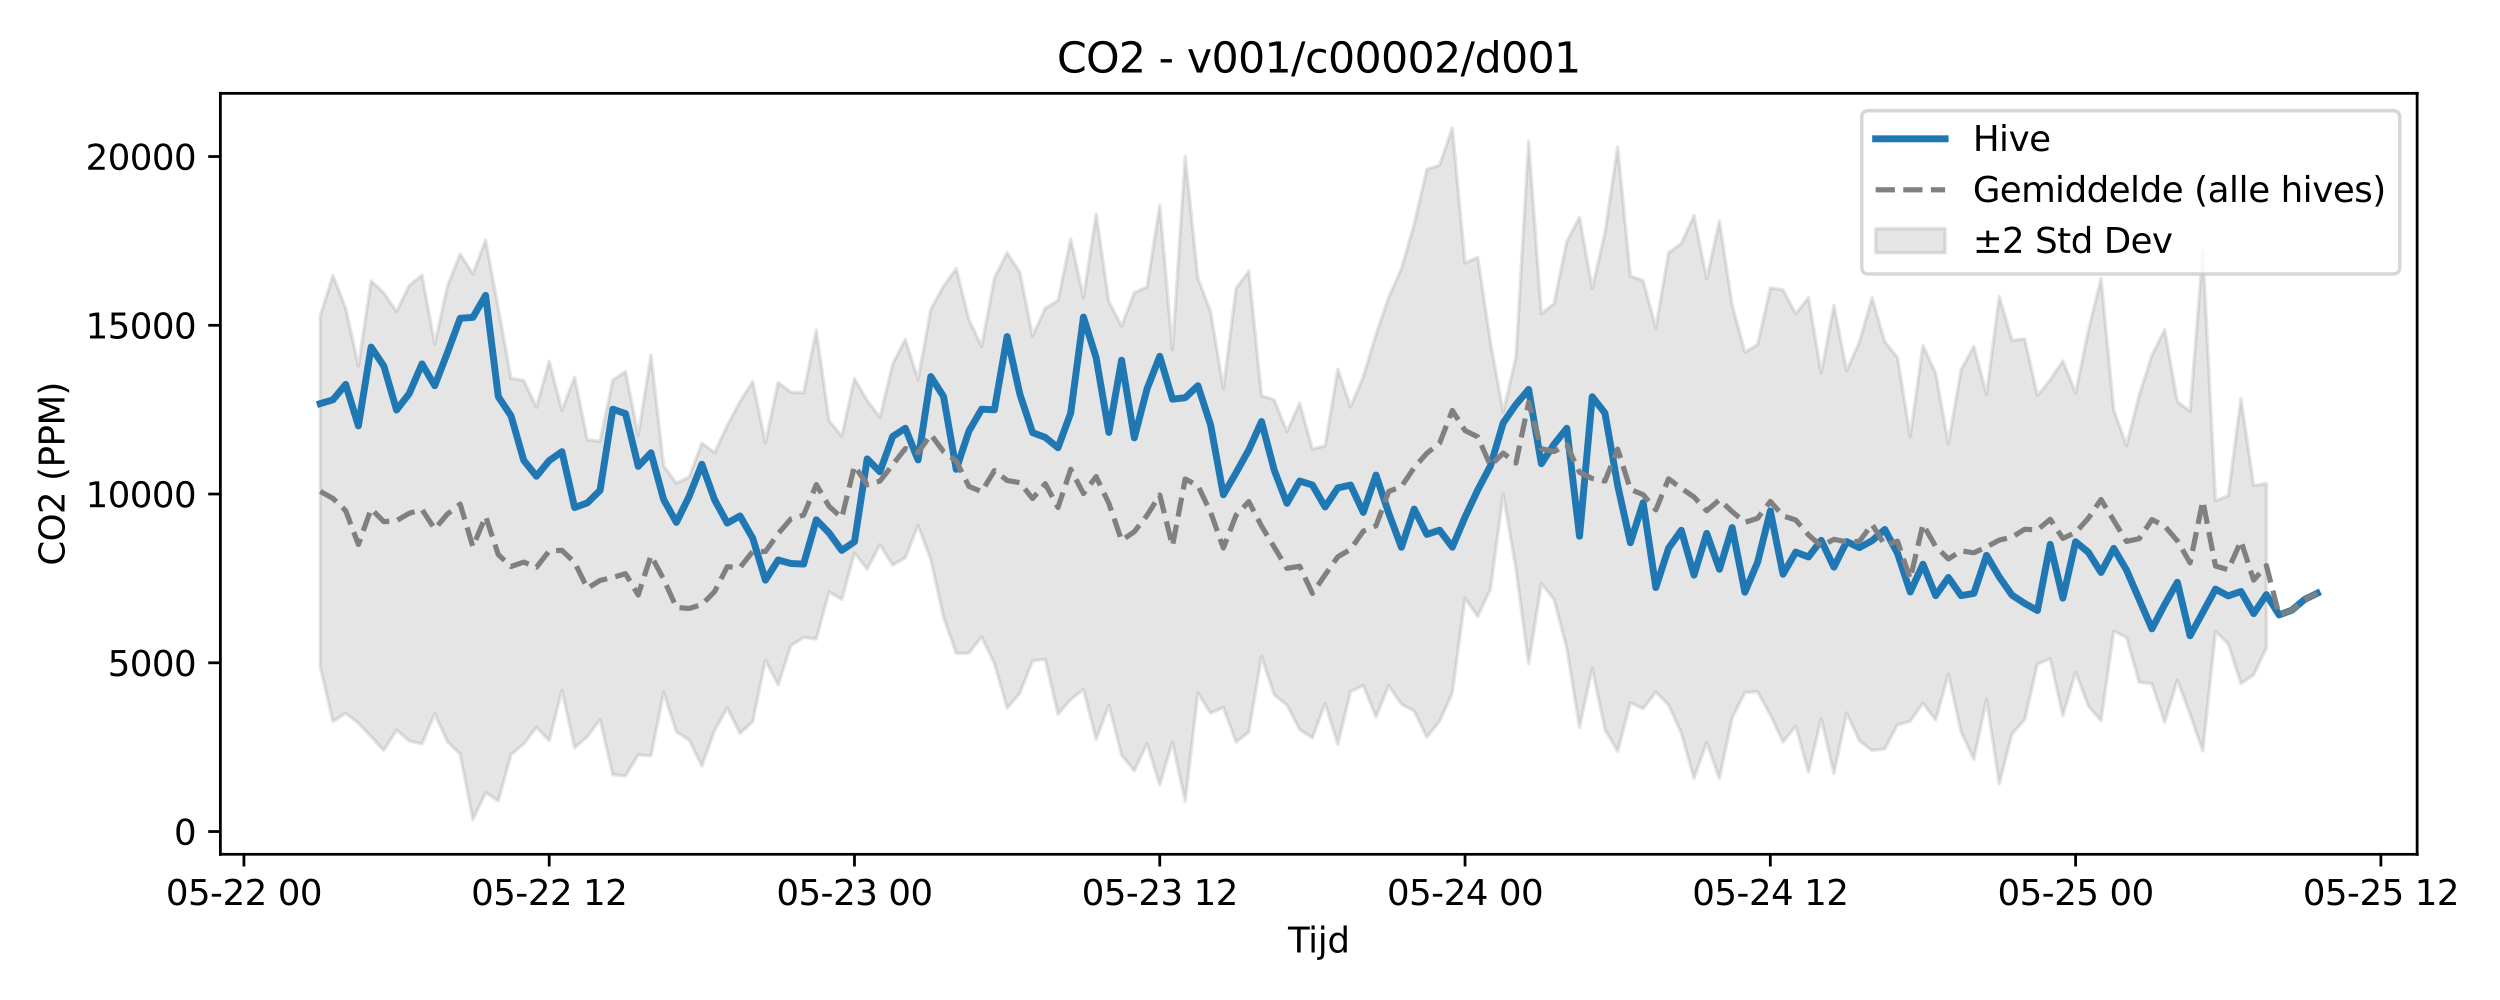 <?xml version="1.0" encoding="utf-8" standalone="no"?>
<!DOCTYPE svg PUBLIC "-//W3C//DTD SVG 1.1//EN"
  "http://www.w3.org/Graphics/SVG/1.1/DTD/svg11.dtd">
<svg xmlns:xlink="http://www.w3.org/1999/xlink" width="720pt" height="288pt" viewBox="0 0 720 288" xmlns="http://www.w3.org/2000/svg" version="1.1">
 <defs>
  <style type="text/css">*{stroke-linejoin: round; stroke-linecap: butt}</style>
 </defs>
 <g id="figure_1">
  <g id="patch_1">
   <path d="M 0 288 
L 720 288 
L 720 0 
L 0 0 
z
" style="fill: #ffffff"/>
  </g>
  <g id="axes_1">
   <g id="patch_2">
    <path d="M 63.47 246.04 
L 696.133 246.04 
L 696.133 26.88 
L 63.47 26.88 
z
" style="fill: #ffffff"/>
   </g>
   <g id="FillBetweenPolyCollection_1">
    <defs>
     <path id="m3296a63ef4" d="M 92.227 -197.021 
L 92.227 -95.971 
L 95.891 -80.215 
L 99.554 -82.6 
L 103.218 -79.746 
L 106.881 -75.806 
L 110.544 -71.879 
L 114.208 -77.77 
L 117.871 -74.588 
L 121.534 -73.757 
L 125.198 -82.393 
L 128.861 -74.367 
L 132.524 -70.794 
L 136.188 -51.922 
L 139.851 -59.736 
L 143.515 -57.352 
L 147.178 -70.682 
L 150.841 -73.752 
L 154.505 -78.546 
L 158.168 -74.696 
L 161.831 -89.16 
L 165.495 -72.623 
L 169.158 -75.848 
L 172.821 -80.729 
L 176.485 -64.885 
L 180.148 -64.534 
L 183.812 -70.606 
L 187.475 -70.311 
L 191.138 -88.585 
L 194.802 -77.234 
L 198.465 -74.918 
L 202.128 -67.379 
L 205.792 -77.561 
L 209.455 -84.107 
L 213.119 -76.758 
L 216.782 -80.193 
L 220.445 -97.823 
L 224.109 -90.753 
L 227.772 -102.062 
L 231.435 -104.413 
L 235.099 -103.967 
L 238.762 -117.516 
L 242.425 -115.334 
L 246.089 -128.72 
L 249.752 -124.115 
L 253.416 -131.13 
L 257.079 -125.253 
L 260.742 -127.374 
L 264.406 -136.649 
L 268.069 -126.833 
L 271.732 -110.297 
L 275.396 -99.789 
L 279.059 -99.887 
L 282.723 -104.56 
L 286.386 -96.937 
L 290.049 -84.067 
L 293.713 -88.368 
L 297.376 -97.671 
L 301.039 -98.095 
L 304.703 -82.301 
L 308.366 -86.532 
L 312.029 -89.443 
L 315.693 -75.077 
L 319.356 -84.943 
L 323.02 -70.569 
L 326.683 -66.021 
L 330.346 -73.811 
L 334.01 -61.994 
L 337.673 -74.276 
L 341.336 -57.217 
L 345 -88.426 
L 348.663 -82.622 
L 352.326 -84.246 
L 355.99 -74.307 
L 359.653 -77.131 
L 363.317 -98.934 
L 366.98 -87.881 
L 370.643 -84.935 
L 374.307 -77.892 
L 377.97 -75.486 
L 381.633 -85.343 
L 385.297 -73.614 
L 388.96 -88.835 
L 392.624 -90.568 
L 396.287 -81.504 
L 399.95 -90.526 
L 403.614 -85.151 
L 407.277 -83.223 
L 410.94 -75.711 
L 414.604 -80.262 
L 418.267 -88.435 
L 421.93 -115.727 
L 425.594 -110.481 
L 429.257 -118.349 
L 432.921 -145.697 
L 436.584 -124.224 
L 440.247 -96.854 
L 443.911 -119.948 
L 447.574 -115.328 
L 451.237 -101.324 
L 454.901 -78.5 
L 458.564 -95.487 
L 462.227 -77.907 
L 465.891 -71.615 
L 469.554 -85.613 
L 473.218 -83.876 
L 476.881 -88.714 
L 480.544 -84.982 
L 484.208 -76.927 
L 487.871 -63.832 
L 491.534 -74.112 
L 495.198 -63.802 
L 498.861 -81.213 
L 502.525 -88.549 
L 506.188 -88.763 
L 509.851 -82.133 
L 513.515 -74.3 
L 517.178 -78.859 
L 520.841 -65.63 
L 524.505 -80.968 
L 528.168 -65.281 
L 531.831 -82.646 
L 535.495 -74.686 
L 539.158 -71.826 
L 542.822 -72.318 
L 546.485 -79.274 
L 550.148 -80.289 
L 553.812 -85.506 
L 557.475 -80.696 
L 561.138 -93.842 
L 564.802 -77.184 
L 568.465 -69.344 
L 572.128 -86.523 
L 575.792 -62.238 
L 579.455 -76.631 
L 583.119 -80.758 
L 586.782 -96.718 
L 590.445 -98.295 
L 594.109 -81.856 
L 597.772 -94.463 
L 601.435 -84.688 
L 605.099 -80.463 
L 608.762 -106.233 
L 612.426 -104.444 
L 616.089 -91.526 
L 619.752 -91.063 
L 623.416 -79.964 
L 627.079 -92.152 
L 630.742 -82.269 
L 634.406 -71.697 
L 638.069 -106.169 
L 641.732 -102.613 
L 645.396 -91.116 
L 649.059 -93.669 
L 652.723 -101.423 
L 652.723 -148.791 
L 652.723 -148.791 
L 649.059 -148.157 
L 645.396 -173.26 
L 641.732 -145.216 
L 638.069 -143.795 
L 634.406 -215.778 
L 630.742 -169.548 
L 627.079 -172.335 
L 623.416 -193.047 
L 619.752 -185.638 
L 616.089 -174.182 
L 612.426 -159.703 
L 608.762 -169.93 
L 605.099 -207.806 
L 601.435 -192.792 
L 597.772 -174.843 
L 594.109 -184.039 
L 590.445 -178.598 
L 586.782 -174.036 
L 583.119 -190.384 
L 579.455 -189.992 
L 575.792 -202.673 
L 572.128 -174.482 
L 568.465 -188.258 
L 564.802 -181.538 
L 561.138 -160.222 
L 557.475 -180.516 
L 553.812 -188.491 
L 550.148 -162.278 
L 546.485 -185.016 
L 542.822 -189.607 
L 539.158 -202.223 
L 535.495 -189.466 
L 531.831 -181.244 
L 528.168 -200.057 
L 524.505 -180.513 
L 520.841 -202.275 
L 517.178 -197.65 
L 513.515 -204.522 
L 509.851 -205.061 
L 506.188 -188.7 
L 502.525 -186.578 
L 498.861 -200.111 
L 495.198 -224.345 
L 491.534 -207.702 
L 487.871 -225.922 
L 484.208 -217.811 
L 480.544 -215.208 
L 476.881 -193.611 
L 473.218 -207.219 
L 469.554 -208.5 
L 465.891 -245.71 
L 462.227 -220.992 
L 458.564 -204.922 
L 454.901 -225.43 
L 451.237 -218.44 
L 447.574 -200.582 
L 443.911 -197.637 
L 440.247 -247.381 
L 436.584 -185.048 
L 432.921 -169.343 
L 429.257 -189.403 
L 425.594 -213.897 
L 421.93 -212.252 
L 418.267 -251.158 
L 414.604 -240.471 
L 410.94 -239.238 
L 407.277 -223.418 
L 403.614 -210.61 
L 399.95 -202.378 
L 396.287 -191.649 
L 392.624 -179.508 
L 388.96 -170.775 
L 385.297 -181.683 
L 381.633 -159.59 
L 377.97 -158.675 
L 374.307 -171.934 
L 370.643 -163.715 
L 366.98 -172.85 
L 363.317 -174.068 
L 359.653 -209.95 
L 355.99 -204.952 
L 352.326 -176.105 
L 348.663 -198.254 
L 345 -207.861 
L 341.336 -242.881 
L 337.673 -187.279 
L 334.01 -228.859 
L 330.346 -205.356 
L 326.683 -203.739 
L 323.02 -194.116 
L 319.356 -201.096 
L 315.693 -226.389 
L 312.029 -202.268 
L 308.366 -219.178 
L 304.703 -201.416 
L 301.039 -199.268 
L 297.376 -191.182 
L 293.713 -209.63 
L 290.049 -215.194 
L 286.386 -207.966 
L 282.723 -188.249 
L 279.059 -195.934 
L 275.396 -210.632 
L 271.732 -205.586 
L 268.069 -198.877 
L 264.406 -178.644 
L 260.742 -190.266 
L 257.079 -183.154 
L 253.416 -167.751 
L 249.752 -172.658 
L 246.089 -178.978 
L 242.425 -162.413 
L 238.762 -166.862 
L 235.099 -192.885 
L 231.435 -174.883 
L 227.772 -175.073 
L 224.109 -177.836 
L 220.445 -160.501 
L 216.782 -178.107 
L 213.119 -172.365 
L 209.455 -165.47 
L 205.792 -157.635 
L 202.128 -160.382 
L 198.465 -150.612 
L 194.802 -148.842 
L 191.138 -153.807 
L 187.475 -185.73 
L 183.812 -162.692 
L 180.148 -181.012 
L 176.485 -178.515 
L 172.821 -160.952 
L 169.158 -161.293 
L 165.495 -179.355 
L 161.831 -169.874 
L 158.168 -183.955 
L 154.505 -170.736 
L 150.841 -178.473 
L 147.178 -179.017 
L 143.515 -199.168 
L 139.851 -218.86 
L 136.188 -209.129 
L 132.524 -214.854 
L 128.861 -205.565 
L 125.198 -188.914 
L 121.534 -208.742 
L 117.871 -205.779 
L 114.208 -198.317 
L 110.544 -203.648 
L 106.881 -207.104 
L 103.218 -182.628 
L 99.554 -199.283 
L 95.891 -208.687 
L 92.227 -197.021 
z
" style="stroke: #808080; stroke-opacity: 0.2"/>
    </defs>
    <g clip-path="url(#p0feddc255e)">
     <use xlink:href="#m3296a63ef4" x="0" y="288" style="fill: #808080; fill-opacity: 0.2; stroke: #808080; stroke-opacity: 0.2"/>
    </g>
   </g>
   <g id="matplotlib.axis_1">
    <g id="xtick_1">
     <g id="line2d_1">
      <defs>
       <path id="m975e9cbd57" d="M 0 0 
L 0 3.5 
" style="stroke: #000000; stroke-width: 0.8"/>
      </defs>
      <g>
       <use xlink:href="#m975e9cbd57" x="70.247" y="246.04" style="stroke: #000000; stroke-width: 0.8"/>
      </g>
     </g>
     <g id="text_1">
      <!-- 05-22 00 -->
      <g transform="translate(47.767 260.638) scale(0.1 -0.1)">
       <defs>
        <path id="DejaVuSans-30" d="M 2034 4250 
Q 1547 4250 1301 3770 
Q 1056 3291 1056 2328 
Q 1056 1369 1301 889 
Q 1547 409 2034 409 
Q 2525 409 2770 889 
Q 3016 1369 3016 2328 
Q 3016 3291 2770 3770 
Q 2525 4250 2034 4250 
z
M 2034 4750 
Q 2819 4750 3233 4129 
Q 3647 3509 3647 2328 
Q 3647 1150 3233 529 
Q 2819 -91 2034 -91 
Q 1250 -91 836 529 
Q 422 1150 422 2328 
Q 422 3509 836 4129 
Q 1250 4750 2034 4750 
z
" transform="scale(0.016)"/>
        <path id="DejaVuSans-35" d="M 691 4666 
L 3169 4666 
L 3169 4134 
L 1269 4134 
L 1269 2991 
Q 1406 3038 1543 3061 
Q 1681 3084 1819 3084 
Q 2600 3084 3056 2656 
Q 3513 2228 3513 1497 
Q 3513 744 3044 326 
Q 2575 -91 1722 -91 
Q 1428 -91 1123 -41 
Q 819 9 494 109 
L 494 744 
Q 775 591 1075 516 
Q 1375 441 1709 441 
Q 2250 441 2565 725 
Q 2881 1009 2881 1497 
Q 2881 1984 2565 2268 
Q 2250 2553 1709 2553 
Q 1456 2553 1204 2497 
Q 953 2441 691 2322 
L 691 4666 
z
" transform="scale(0.016)"/>
        <path id="DejaVuSans-2d" d="M 313 2009 
L 1997 2009 
L 1997 1497 
L 313 1497 
L 313 2009 
z
" transform="scale(0.016)"/>
        <path id="DejaVuSans-32" d="M 1228 531 
L 3431 531 
L 3431 0 
L 469 0 
L 469 531 
Q 828 903 1448 1529 
Q 2069 2156 2228 2338 
Q 2531 2678 2651 2914 
Q 2772 3150 2772 3378 
Q 2772 3750 2511 3984 
Q 2250 4219 1831 4219 
Q 1534 4219 1204 4116 
Q 875 4013 500 3803 
L 500 4441 
Q 881 4594 1212 4672 
Q 1544 4750 1819 4750 
Q 2544 4750 2975 4387 
Q 3406 4025 3406 3419 
Q 3406 3131 3298 2873 
Q 3191 2616 2906 2266 
Q 2828 2175 2409 1742 
Q 1991 1309 1228 531 
z
" transform="scale(0.016)"/>
        <path id="DejaVuSans-20" transform="scale(0.016)"/>
       </defs>
       <use xlink:href="#DejaVuSans-30"/>
       <use xlink:href="#DejaVuSans-35" transform="translate(63.623 0)"/>
       <use xlink:href="#DejaVuSans-2d" transform="translate(127.246 0)"/>
       <use xlink:href="#DejaVuSans-32" transform="translate(163.33 0)"/>
       <use xlink:href="#DejaVuSans-32" transform="translate(226.953 0)"/>
       <use xlink:href="#DejaVuSans-20" transform="translate(290.576 0)"/>
       <use xlink:href="#DejaVuSans-30" transform="translate(322.363 0)"/>
       <use xlink:href="#DejaVuSans-30" transform="translate(385.986 0)"/>
      </g>
     </g>
    </g>
    <g id="xtick_2">
     <g id="line2d_2">
      <g>
       <use xlink:href="#m975e9cbd57" x="158.168" y="246.04" style="stroke: #000000; stroke-width: 0.8"/>
      </g>
     </g>
     <g id="text_2">
      <!-- 05-22 12 -->
      <g transform="translate(135.688 260.638) scale(0.1 -0.1)">
       <defs>
        <path id="DejaVuSans-31" d="M 794 531 
L 1825 531 
L 1825 4091 
L 703 3866 
L 703 4441 
L 1819 4666 
L 2450 4666 
L 2450 531 
L 3481 531 
L 3481 0 
L 794 0 
L 794 531 
z
" transform="scale(0.016)"/>
       </defs>
       <use xlink:href="#DejaVuSans-30"/>
       <use xlink:href="#DejaVuSans-35" transform="translate(63.623 0)"/>
       <use xlink:href="#DejaVuSans-2d" transform="translate(127.246 0)"/>
       <use xlink:href="#DejaVuSans-32" transform="translate(163.33 0)"/>
       <use xlink:href="#DejaVuSans-32" transform="translate(226.953 0)"/>
       <use xlink:href="#DejaVuSans-20" transform="translate(290.576 0)"/>
       <use xlink:href="#DejaVuSans-31" transform="translate(322.363 0)"/>
       <use xlink:href="#DejaVuSans-32" transform="translate(385.986 0)"/>
      </g>
     </g>
    </g>
    <g id="xtick_3">
     <g id="line2d_3">
      <g>
       <use xlink:href="#m975e9cbd57" x="246.089" y="246.04" style="stroke: #000000; stroke-width: 0.8"/>
      </g>
     </g>
     <g id="text_3">
      <!-- 05-23 00 -->
      <g transform="translate(223.608 260.638) scale(0.1 -0.1)">
       <defs>
        <path id="DejaVuSans-33" d="M 2597 2516 
Q 3050 2419 3304 2112 
Q 3559 1806 3559 1356 
Q 3559 666 3084 287 
Q 2609 -91 1734 -91 
Q 1441 -91 1130 -33 
Q 819 25 488 141 
L 488 750 
Q 750 597 1062 519 
Q 1375 441 1716 441 
Q 2309 441 2620 675 
Q 2931 909 2931 1356 
Q 2931 1769 2642 2001 
Q 2353 2234 1838 2234 
L 1294 2234 
L 1294 2753 
L 1863 2753 
Q 2328 2753 2575 2939 
Q 2822 3125 2822 3475 
Q 2822 3834 2567 4026 
Q 2313 4219 1838 4219 
Q 1578 4219 1281 4162 
Q 984 4106 628 3988 
L 628 4550 
Q 988 4650 1302 4700 
Q 1616 4750 1894 4750 
Q 2613 4750 3031 4423 
Q 3450 4097 3450 3541 
Q 3450 3153 3228 2886 
Q 3006 2619 2597 2516 
z
" transform="scale(0.016)"/>
       </defs>
       <use xlink:href="#DejaVuSans-30"/>
       <use xlink:href="#DejaVuSans-35" transform="translate(63.623 0)"/>
       <use xlink:href="#DejaVuSans-2d" transform="translate(127.246 0)"/>
       <use xlink:href="#DejaVuSans-32" transform="translate(163.33 0)"/>
       <use xlink:href="#DejaVuSans-33" transform="translate(226.953 0)"/>
       <use xlink:href="#DejaVuSans-20" transform="translate(290.576 0)"/>
       <use xlink:href="#DejaVuSans-30" transform="translate(322.363 0)"/>
       <use xlink:href="#DejaVuSans-30" transform="translate(385.986 0)"/>
      </g>
     </g>
    </g>
    <g id="xtick_4">
     <g id="line2d_4">
      <g>
       <use xlink:href="#m975e9cbd57" x="334.01" y="246.04" style="stroke: #000000; stroke-width: 0.8"/>
      </g>
     </g>
     <g id="text_4">
      <!-- 05-23 12 -->
      <g transform="translate(311.529 260.638) scale(0.1 -0.1)">
       <use xlink:href="#DejaVuSans-30"/>
       <use xlink:href="#DejaVuSans-35" transform="translate(63.623 0)"/>
       <use xlink:href="#DejaVuSans-2d" transform="translate(127.246 0)"/>
       <use xlink:href="#DejaVuSans-32" transform="translate(163.33 0)"/>
       <use xlink:href="#DejaVuSans-33" transform="translate(226.953 0)"/>
       <use xlink:href="#DejaVuSans-20" transform="translate(290.576 0)"/>
       <use xlink:href="#DejaVuSans-31" transform="translate(322.363 0)"/>
       <use xlink:href="#DejaVuSans-32" transform="translate(385.986 0)"/>
      </g>
     </g>
    </g>
    <g id="xtick_5">
     <g id="line2d_5">
      <g>
       <use xlink:href="#m975e9cbd57" x="421.93" y="246.04" style="stroke: #000000; stroke-width: 0.8"/>
      </g>
     </g>
     <g id="text_5">
      <!-- 05-24 00 -->
      <g transform="translate(399.45 260.638) scale(0.1 -0.1)">
       <defs>
        <path id="DejaVuSans-34" d="M 2419 4116 
L 825 1625 
L 2419 1625 
L 2419 4116 
z
M 2253 4666 
L 3047 4666 
L 3047 1625 
L 3713 1625 
L 3713 1100 
L 3047 1100 
L 3047 0 
L 2419 0 
L 2419 1100 
L 313 1100 
L 313 1709 
L 2253 4666 
z
" transform="scale(0.016)"/>
       </defs>
       <use xlink:href="#DejaVuSans-30"/>
       <use xlink:href="#DejaVuSans-35" transform="translate(63.623 0)"/>
       <use xlink:href="#DejaVuSans-2d" transform="translate(127.246 0)"/>
       <use xlink:href="#DejaVuSans-32" transform="translate(163.33 0)"/>
       <use xlink:href="#DejaVuSans-34" transform="translate(226.953 0)"/>
       <use xlink:href="#DejaVuSans-20" transform="translate(290.576 0)"/>
       <use xlink:href="#DejaVuSans-30" transform="translate(322.363 0)"/>
       <use xlink:href="#DejaVuSans-30" transform="translate(385.986 0)"/>
      </g>
     </g>
    </g>
    <g id="xtick_6">
     <g id="line2d_6">
      <g>
       <use xlink:href="#m975e9cbd57" x="509.851" y="246.04" style="stroke: #000000; stroke-width: 0.8"/>
      </g>
     </g>
     <g id="text_6">
      <!-- 05-24 12 -->
      <g transform="translate(487.371 260.638) scale(0.1 -0.1)">
       <use xlink:href="#DejaVuSans-30"/>
       <use xlink:href="#DejaVuSans-35" transform="translate(63.623 0)"/>
       <use xlink:href="#DejaVuSans-2d" transform="translate(127.246 0)"/>
       <use xlink:href="#DejaVuSans-32" transform="translate(163.33 0)"/>
       <use xlink:href="#DejaVuSans-34" transform="translate(226.953 0)"/>
       <use xlink:href="#DejaVuSans-20" transform="translate(290.576 0)"/>
       <use xlink:href="#DejaVuSans-31" transform="translate(322.363 0)"/>
       <use xlink:href="#DejaVuSans-32" transform="translate(385.986 0)"/>
      </g>
     </g>
    </g>
    <g id="xtick_7">
     <g id="line2d_7">
      <g>
       <use xlink:href="#m975e9cbd57" x="597.772" y="246.04" style="stroke: #000000; stroke-width: 0.8"/>
      </g>
     </g>
     <g id="text_7">
      <!-- 05-25 00 -->
      <g transform="translate(575.292 260.638) scale(0.1 -0.1)">
       <use xlink:href="#DejaVuSans-30"/>
       <use xlink:href="#DejaVuSans-35" transform="translate(63.623 0)"/>
       <use xlink:href="#DejaVuSans-2d" transform="translate(127.246 0)"/>
       <use xlink:href="#DejaVuSans-32" transform="translate(163.33 0)"/>
       <use xlink:href="#DejaVuSans-35" transform="translate(226.953 0)"/>
       <use xlink:href="#DejaVuSans-20" transform="translate(290.576 0)"/>
       <use xlink:href="#DejaVuSans-30" transform="translate(322.363 0)"/>
       <use xlink:href="#DejaVuSans-30" transform="translate(385.986 0)"/>
      </g>
     </g>
    </g>
    <g id="xtick_8">
     <g id="line2d_8">
      <g>
       <use xlink:href="#m975e9cbd57" x="685.693" y="246.04" style="stroke: #000000; stroke-width: 0.8"/>
      </g>
     </g>
     <g id="text_8">
      <!-- 05-25 12 -->
      <g transform="translate(663.212 260.638) scale(0.1 -0.1)">
       <use xlink:href="#DejaVuSans-30"/>
       <use xlink:href="#DejaVuSans-35" transform="translate(63.623 0)"/>
       <use xlink:href="#DejaVuSans-2d" transform="translate(127.246 0)"/>
       <use xlink:href="#DejaVuSans-32" transform="translate(163.33 0)"/>
       <use xlink:href="#DejaVuSans-35" transform="translate(226.953 0)"/>
       <use xlink:href="#DejaVuSans-20" transform="translate(290.576 0)"/>
       <use xlink:href="#DejaVuSans-31" transform="translate(322.363 0)"/>
       <use xlink:href="#DejaVuSans-32" transform="translate(385.986 0)"/>
      </g>
     </g>
    </g>
    <g id="text_9">
     <!-- Tijd -->
     <g transform="translate(370.952 274.317) scale(0.1 -0.1)">
      <defs>
       <path id="DejaVuSans-54" d="M -19 4666 
L 3928 4666 
L 3928 4134 
L 2272 4134 
L 2272 0 
L 1638 0 
L 1638 4134 
L -19 4134 
L -19 4666 
z
" transform="scale(0.016)"/>
       <path id="DejaVuSans-69" d="M 603 3500 
L 1178 3500 
L 1178 0 
L 603 0 
L 603 3500 
z
M 603 4863 
L 1178 4863 
L 1178 4134 
L 603 4134 
L 603 4863 
z
" transform="scale(0.016)"/>
       <path id="DejaVuSans-6a" d="M 603 3500 
L 1178 3500 
L 1178 -63 
Q 1178 -731 923 -1031 
Q 669 -1331 103 -1331 
L -116 -1331 
L -116 -844 
L 38 -844 
Q 366 -844 484 -692 
Q 603 -541 603 -63 
L 603 3500 
z
M 603 4863 
L 1178 4863 
L 1178 4134 
L 603 4134 
L 603 4863 
z
" transform="scale(0.016)"/>
       <path id="DejaVuSans-64" d="M 2906 2969 
L 2906 4863 
L 3481 4863 
L 3481 0 
L 2906 0 
L 2906 525 
Q 2725 213 2448 61 
Q 2172 -91 1784 -91 
Q 1150 -91 751 415 
Q 353 922 353 1747 
Q 353 2572 751 3078 
Q 1150 3584 1784 3584 
Q 2172 3584 2448 3432 
Q 2725 3281 2906 2969 
z
M 947 1747 
Q 947 1113 1208 752 
Q 1469 391 1925 391 
Q 2381 391 2643 752 
Q 2906 1113 2906 1747 
Q 2906 2381 2643 2742 
Q 2381 3103 1925 3103 
Q 1469 3103 1208 2742 
Q 947 2381 947 1747 
z
" transform="scale(0.016)"/>
      </defs>
      <use xlink:href="#DejaVuSans-54"/>
      <use xlink:href="#DejaVuSans-69" transform="translate(57.959 0)"/>
      <use xlink:href="#DejaVuSans-6a" transform="translate(85.742 0)"/>
      <use xlink:href="#DejaVuSans-64" transform="translate(113.525 0)"/>
     </g>
    </g>
   </g>
   <g id="matplotlib.axis_2">
    <g id="ytick_1">
     <g id="line2d_9">
      <defs>
       <path id="m7af149c752" d="M 0 0 
L -3.5 0 
" style="stroke: #000000; stroke-width: 0.8"/>
      </defs>
      <g>
       <use xlink:href="#m7af149c752" x="63.47" y="239.479" style="stroke: #000000; stroke-width: 0.8"/>
      </g>
     </g>
     <g id="text_10">
      <!-- 0 -->
      <g transform="translate(50.108 243.278) scale(0.1 -0.1)">
       <use xlink:href="#DejaVuSans-30"/>
      </g>
     </g>
    </g>
    <g id="ytick_2">
     <g id="line2d_10">
      <g>
       <use xlink:href="#m7af149c752" x="63.47" y="190.881" style="stroke: #000000; stroke-width: 0.8"/>
      </g>
     </g>
     <g id="text_11">
      <!-- 5000 -->
      <g transform="translate(31.02 194.68) scale(0.1 -0.1)">
       <use xlink:href="#DejaVuSans-35"/>
       <use xlink:href="#DejaVuSans-30" transform="translate(63.623 0)"/>
       <use xlink:href="#DejaVuSans-30" transform="translate(127.246 0)"/>
       <use xlink:href="#DejaVuSans-30" transform="translate(190.869 0)"/>
      </g>
     </g>
    </g>
    <g id="ytick_3">
     <g id="line2d_11">
      <g>
       <use xlink:href="#m7af149c752" x="63.47" y="142.283" style="stroke: #000000; stroke-width: 0.8"/>
      </g>
     </g>
     <g id="text_12">
      <!-- 10000 -->
      <g transform="translate(24.657 146.082) scale(0.1 -0.1)">
       <use xlink:href="#DejaVuSans-31"/>
       <use xlink:href="#DejaVuSans-30" transform="translate(63.623 0)"/>
       <use xlink:href="#DejaVuSans-30" transform="translate(127.246 0)"/>
       <use xlink:href="#DejaVuSans-30" transform="translate(190.869 0)"/>
       <use xlink:href="#DejaVuSans-30" transform="translate(254.492 0)"/>
      </g>
     </g>
    </g>
    <g id="ytick_4">
     <g id="line2d_12">
      <g>
       <use xlink:href="#m7af149c752" x="63.47" y="93.684" style="stroke: #000000; stroke-width: 0.8"/>
      </g>
     </g>
     <g id="text_13">
      <!-- 15000 -->
      <g transform="translate(24.657 97.484) scale(0.1 -0.1)">
       <use xlink:href="#DejaVuSans-31"/>
       <use xlink:href="#DejaVuSans-35" transform="translate(63.623 0)"/>
       <use xlink:href="#DejaVuSans-30" transform="translate(127.246 0)"/>
       <use xlink:href="#DejaVuSans-30" transform="translate(190.869 0)"/>
       <use xlink:href="#DejaVuSans-30" transform="translate(254.492 0)"/>
      </g>
     </g>
    </g>
    <g id="ytick_5">
     <g id="line2d_13">
      <g>
       <use xlink:href="#m7af149c752" x="63.47" y="45.086" style="stroke: #000000; stroke-width: 0.8"/>
      </g>
     </g>
     <g id="text_14">
      <!-- 20000 -->
      <g transform="translate(24.657 48.885) scale(0.1 -0.1)">
       <use xlink:href="#DejaVuSans-32"/>
       <use xlink:href="#DejaVuSans-30" transform="translate(63.623 0)"/>
       <use xlink:href="#DejaVuSans-30" transform="translate(127.246 0)"/>
       <use xlink:href="#DejaVuSans-30" transform="translate(190.869 0)"/>
       <use xlink:href="#DejaVuSans-30" transform="translate(254.492 0)"/>
      </g>
     </g>
    </g>
    <g id="text_15">
     <!-- CO2 (PPM) -->
     <g transform="translate(18.578 162.903) rotate(-90) scale(0.1 -0.1)">
      <defs>
       <path id="DejaVuSans-43" d="M 4122 4306 
L 4122 3641 
Q 3803 3938 3442 4084 
Q 3081 4231 2675 4231 
Q 1875 4231 1450 3742 
Q 1025 3253 1025 2328 
Q 1025 1406 1450 917 
Q 1875 428 2675 428 
Q 3081 428 3442 575 
Q 3803 722 4122 1019 
L 4122 359 
Q 3791 134 3420 21 
Q 3050 -91 2638 -91 
Q 1578 -91 968 557 
Q 359 1206 359 2328 
Q 359 3453 968 4101 
Q 1578 4750 2638 4750 
Q 3056 4750 3426 4639 
Q 3797 4528 4122 4306 
z
" transform="scale(0.016)"/>
       <path id="DejaVuSans-4f" d="M 2522 4238 
Q 1834 4238 1429 3725 
Q 1025 3213 1025 2328 
Q 1025 1447 1429 934 
Q 1834 422 2522 422 
Q 3209 422 3611 934 
Q 4013 1447 4013 2328 
Q 4013 3213 3611 3725 
Q 3209 4238 2522 4238 
z
M 2522 4750 
Q 3503 4750 4090 4092 
Q 4678 3434 4678 2328 
Q 4678 1225 4090 567 
Q 3503 -91 2522 -91 
Q 1538 -91 948 565 
Q 359 1222 359 2328 
Q 359 3434 948 4092 
Q 1538 4750 2522 4750 
z
" transform="scale(0.016)"/>
       <path id="DejaVuSans-28" d="M 1984 4856 
Q 1566 4138 1362 3434 
Q 1159 2731 1159 2009 
Q 1159 1288 1364 580 
Q 1569 -128 1984 -844 
L 1484 -844 
Q 1016 -109 783 600 
Q 550 1309 550 2009 
Q 550 2706 781 3412 
Q 1013 4119 1484 4856 
L 1984 4856 
z
" transform="scale(0.016)"/>
       <path id="DejaVuSans-50" d="M 1259 4147 
L 1259 2394 
L 2053 2394 
Q 2494 2394 2734 2622 
Q 2975 2850 2975 3272 
Q 2975 3691 2734 3919 
Q 2494 4147 2053 4147 
L 1259 4147 
z
M 628 4666 
L 2053 4666 
Q 2838 4666 3239 4311 
Q 3641 3956 3641 3272 
Q 3641 2581 3239 2228 
Q 2838 1875 2053 1875 
L 1259 1875 
L 1259 0 
L 628 0 
L 628 4666 
z
" transform="scale(0.016)"/>
       <path id="DejaVuSans-4d" d="M 628 4666 
L 1569 4666 
L 2759 1491 
L 3956 4666 
L 4897 4666 
L 4897 0 
L 4281 0 
L 4281 4097 
L 3078 897 
L 2444 897 
L 1241 4097 
L 1241 0 
L 628 0 
L 628 4666 
z
" transform="scale(0.016)"/>
       <path id="DejaVuSans-29" d="M 513 4856 
L 1013 4856 
Q 1481 4119 1714 3412 
Q 1947 2706 1947 2009 
Q 1947 1309 1714 600 
Q 1481 -109 1013 -844 
L 513 -844 
Q 928 -128 1133 580 
Q 1338 1288 1338 2009 
Q 1338 2731 1133 3434 
Q 928 4138 513 4856 
z
" transform="scale(0.016)"/>
      </defs>
      <use xlink:href="#DejaVuSans-43"/>
      <use xlink:href="#DejaVuSans-4f" transform="translate(69.824 0)"/>
      <use xlink:href="#DejaVuSans-32" transform="translate(148.535 0)"/>
      <use xlink:href="#DejaVuSans-20" transform="translate(212.158 0)"/>
      <use xlink:href="#DejaVuSans-28" transform="translate(243.945 0)"/>
      <use xlink:href="#DejaVuSans-50" transform="translate(282.959 0)"/>
      <use xlink:href="#DejaVuSans-50" transform="translate(343.262 0)"/>
      <use xlink:href="#DejaVuSans-4d" transform="translate(403.564 0)"/>
      <use xlink:href="#DejaVuSans-29" transform="translate(489.844 0)"/>
     </g>
    </g>
   </g>
   <g id="line2d_14">
    <path d="M 92.227 116.244 
L 95.891 115.136 
L 99.554 110.717 
L 103.218 122.644 
L 106.881 99.963 
L 110.544 105.439 
L 114.208 118.081 
L 117.871 113.328 
L 121.534 104.8 
L 125.198 111.066 
L 128.861 101.574 
L 132.524 91.663 
L 136.188 91.41 
L 139.851 85.078 
L 143.515 114.251 
L 147.178 119.762 
L 150.841 132.589 
L 154.505 137.151 
L 158.168 132.654 
L 161.831 130.094 
L 165.495 146.171 
L 169.158 144.836 
L 172.821 141.223 
L 176.485 117.847 
L 180.148 119.126 
L 183.812 134.308 
L 187.475 130.405 
L 191.138 143.896 
L 194.802 150.447 
L 198.465 142.983 
L 202.128 133.703 
L 205.792 143.92 
L 209.455 150.642 
L 213.119 148.604 
L 216.782 155.012 
L 220.445 167.078 
L 224.109 161.275 
L 227.772 162.286 
L 231.435 162.454 
L 235.099 149.699 
L 238.762 153.464 
L 242.425 158.515 
L 246.089 156.004 
L 249.752 132.165 
L 253.416 135.861 
L 257.079 125.711 
L 260.742 123.346 
L 264.406 132.453 
L 268.069 108.458 
L 271.732 114.173 
L 275.396 135.174 
L 279.059 124.126 
L 282.723 117.838 
L 286.386 118.027 
L 290.049 96.941 
L 293.713 113.483 
L 297.376 124.596 
L 301.039 125.967 
L 304.703 128.942 
L 308.366 118.949 
L 312.029 91.332 
L 315.693 103.044 
L 319.356 124.52 
L 323.02 103.744 
L 326.683 126.093 
L 330.346 111.987 
L 334.01 102.633 
L 337.673 114.97 
L 341.336 114.54 
L 345 111.087 
L 348.663 122.438 
L 352.326 142.48 
L 355.99 136.153 
L 359.653 129.566 
L 363.317 121.411 
L 366.98 135.408 
L 370.643 144.951 
L 374.307 138.534 
L 377.97 139.683 
L 381.633 146.002 
L 385.297 140.51 
L 388.96 139.704 
L 392.624 147.57 
L 396.287 136.82 
L 399.95 147.771 
L 403.614 157.62 
L 407.277 146.611 
L 410.94 153.901 
L 414.604 152.689 
L 418.267 157.591 
L 421.93 148.918 
L 425.594 141.107 
L 429.257 134.17 
L 432.921 121.79 
L 436.584 116.493 
L 440.247 112.166 
L 443.911 133.548 
L 447.574 127.951 
L 451.237 123.359 
L 454.901 154.432 
L 458.564 114.277 
L 462.227 118.97 
L 465.891 139.817 
L 469.554 156.303 
L 473.218 144.784 
L 476.881 169.201 
L 480.544 157.889 
L 484.208 152.736 
L 487.871 165.633 
L 491.534 153.621 
L 495.198 163.945 
L 498.861 151.939 
L 502.525 170.552 
L 506.188 161.926 
L 509.851 147.152 
L 513.515 165.36 
L 517.178 159.005 
L 520.841 160.4 
L 524.505 155.625 
L 528.168 163.331 
L 531.831 155.987 
L 535.495 157.708 
L 539.158 155.725 
L 542.822 152.495 
L 546.485 159.346 
L 550.148 170.492 
L 553.812 162.506 
L 557.475 171.536 
L 561.138 166.316 
L 564.802 171.536 
L 568.465 170.904 
L 572.128 159.95 
L 575.792 166.161 
L 579.455 171.393 
L 583.119 173.791 
L 586.782 175.825 
L 590.445 156.781 
L 594.109 172.255 
L 597.772 156.036 
L 601.435 159.052 
L 605.099 164.865 
L 608.762 157.948 
L 612.426 164.162 
L 619.752 181.103 
L 623.416 174.119 
L 627.079 167.704 
L 630.742 183.091 
L 638.069 169.669 
L 641.732 171.617 
L 645.396 170.334 
L 649.059 176.719 
L 652.723 171.267 
L 656.386 177.095 
L 660.049 175.738 
L 663.713 172.652 
L 667.376 170.863 
L 667.376 170.863 
" clip-path="url(#p0feddc255e)" style="fill: none; stroke: #1f77b4; stroke-width: 2; stroke-linecap: square"/>
   </g>
   <g id="line2d_15">
    <path d="M 92.227 141.504 
L 95.891 143.549 
L 99.554 147.058 
L 103.218 156.813 
L 106.881 146.545 
L 110.544 150.237 
L 114.208 149.956 
L 117.871 147.816 
L 121.534 146.751 
L 125.198 152.346 
L 128.861 148.034 
L 132.524 145.176 
L 136.188 157.475 
L 139.851 148.702 
L 143.515 159.74 
L 147.178 163.151 
L 150.841 161.887 
L 154.505 163.359 
L 158.168 158.675 
L 161.831 158.483 
L 165.495 162.011 
L 169.158 169.43 
L 172.821 167.16 
L 176.485 166.3 
L 180.148 165.227 
L 183.812 171.351 
L 187.475 159.98 
L 191.138 166.804 
L 194.802 174.962 
L 198.465 175.235 
L 202.128 174.12 
L 205.792 170.402 
L 209.455 163.212 
L 213.119 163.439 
L 216.782 158.85 
L 220.445 158.838 
L 224.109 153.705 
L 227.772 149.433 
L 231.435 148.352 
L 235.099 139.574 
L 238.762 145.811 
L 242.425 149.126 
L 246.089 134.151 
L 249.752 139.614 
L 253.416 138.56 
L 260.742 129.18 
L 264.406 130.354 
L 268.069 125.145 
L 271.732 130.059 
L 275.396 132.79 
L 279.059 140.09 
L 282.723 141.596 
L 286.386 135.548 
L 290.049 138.37 
L 293.713 139.001 
L 297.376 143.574 
L 301.039 139.318 
L 304.703 146.141 
L 308.366 135.145 
L 312.029 142.144 
L 315.693 137.267 
L 319.356 144.98 
L 323.02 155.657 
L 326.683 153.12 
L 330.346 148.416 
L 334.01 142.574 
L 337.673 157.223 
L 341.336 137.951 
L 345 139.857 
L 348.663 147.562 
L 352.326 157.824 
L 355.99 148.37 
L 359.653 144.459 
L 363.317 151.499 
L 370.643 163.675 
L 374.307 163.087 
L 377.97 170.919 
L 381.633 165.534 
L 385.297 160.352 
L 388.96 158.195 
L 392.624 152.962 
L 396.287 151.423 
L 399.95 141.548 
L 403.614 140.12 
L 407.277 134.679 
L 410.94 130.526 
L 414.604 127.634 
L 418.267 118.203 
L 421.93 124.01 
L 425.594 125.811 
L 429.257 134.124 
L 432.921 130.48 
L 436.584 133.364 
L 440.247 115.883 
L 443.911 129.207 
L 447.574 130.045 
L 451.237 128.118 
L 454.901 136.035 
L 458.564 137.796 
L 462.227 138.551 
L 465.891 129.338 
L 469.554 140.944 
L 473.218 142.452 
L 476.881 146.838 
L 480.544 137.905 
L 484.208 140.631 
L 487.871 143.123 
L 491.534 147.093 
L 495.198 143.926 
L 498.861 147.338 
L 502.525 150.437 
L 506.188 149.268 
L 509.851 144.403 
L 513.515 148.589 
L 517.178 149.746 
L 520.841 154.048 
L 524.505 157.26 
L 528.168 155.331 
L 531.831 156.055 
L 535.495 155.924 
L 539.158 150.976 
L 542.822 157.038 
L 546.485 155.855 
L 550.148 166.717 
L 553.812 151.002 
L 557.475 157.394 
L 561.138 160.968 
L 564.802 158.639 
L 568.465 159.199 
L 572.128 157.498 
L 575.792 155.545 
L 579.455 154.689 
L 583.119 152.429 
L 586.782 152.623 
L 590.445 149.554 
L 594.109 155.053 
L 597.772 153.347 
L 601.435 149.26 
L 605.099 143.865 
L 612.426 155.926 
L 616.089 155.146 
L 619.752 149.649 
L 623.416 151.494 
L 627.079 155.757 
L 630.742 162.092 
L 634.406 144.262 
L 638.069 163.018 
L 641.732 164.085 
L 645.396 155.812 
L 649.059 167.087 
L 652.723 162.893 
L 656.386 177.095 
L 660.049 175.738 
L 663.713 172.652 
L 667.376 170.863 
L 667.376 170.863 
" clip-path="url(#p0feddc255e)" style="fill: none; stroke-dasharray: 5.55,2.4; stroke-dashoffset: 0; stroke: #808080; stroke-width: 1.5"/>
   </g>
   <g id="patch_3">
    <path d="M 63.47 246.04 
L 63.47 26.88 
" style="fill: none; stroke: #000000; stroke-width: 0.8; stroke-linejoin: miter; stroke-linecap: square"/>
   </g>
   <g id="patch_4">
    <path d="M 696.133 246.04 
L 696.133 26.88 
" style="fill: none; stroke: #000000; stroke-width: 0.8; stroke-linejoin: miter; stroke-linecap: square"/>
   </g>
   <g id="patch_5">
    <path d="M 63.47 246.04 
L 696.133 246.04 
" style="fill: none; stroke: #000000; stroke-width: 0.8; stroke-linejoin: miter; stroke-linecap: square"/>
   </g>
   <g id="patch_6">
    <path d="M 63.47 26.88 
L 696.133 26.88 
" style="fill: none; stroke: #000000; stroke-width: 0.8; stroke-linejoin: miter; stroke-linecap: square"/>
   </g>
   <g id="text_16">
    <!-- CO2 - v001/c00002/d001 -->
    <g transform="translate(304.399 20.88) scale(0.12 -0.12)">
     <defs>
      <path id="DejaVuSans-76" d="M 191 3500 
L 800 3500 
L 1894 563 
L 2988 3500 
L 3597 3500 
L 2284 0 
L 1503 0 
L 191 3500 
z
" transform="scale(0.016)"/>
      <path id="DejaVuSans-2f" d="M 1625 4666 
L 2156 4666 
L 531 -594 
L 0 -594 
L 1625 4666 
z
" transform="scale(0.016)"/>
      <path id="DejaVuSans-63" d="M 3122 3366 
L 3122 2828 
Q 2878 2963 2633 3030 
Q 2388 3097 2138 3097 
Q 1578 3097 1268 2742 
Q 959 2388 959 1747 
Q 959 1106 1268 751 
Q 1578 397 2138 397 
Q 2388 397 2633 464 
Q 2878 531 3122 666 
L 3122 134 
Q 2881 22 2623 -34 
Q 2366 -91 2075 -91 
Q 1284 -91 818 406 
Q 353 903 353 1747 
Q 353 2603 823 3093 
Q 1294 3584 2113 3584 
Q 2378 3584 2631 3529 
Q 2884 3475 3122 3366 
z
" transform="scale(0.016)"/>
     </defs>
     <use xlink:href="#DejaVuSans-43"/>
     <use xlink:href="#DejaVuSans-4f" transform="translate(69.824 0)"/>
     <use xlink:href="#DejaVuSans-32" transform="translate(148.535 0)"/>
     <use xlink:href="#DejaVuSans-20" transform="translate(212.158 0)"/>
     <use xlink:href="#DejaVuSans-2d" transform="translate(243.945 0)"/>
     <use xlink:href="#DejaVuSans-20" transform="translate(280.029 0)"/>
     <use xlink:href="#DejaVuSans-76" transform="translate(311.816 0)"/>
     <use xlink:href="#DejaVuSans-30" transform="translate(370.996 0)"/>
     <use xlink:href="#DejaVuSans-30" transform="translate(434.619 0)"/>
     <use xlink:href="#DejaVuSans-31" transform="translate(498.242 0)"/>
     <use xlink:href="#DejaVuSans-2f" transform="translate(561.865 0)"/>
     <use xlink:href="#DejaVuSans-63" transform="translate(595.557 0)"/>
     <use xlink:href="#DejaVuSans-30" transform="translate(650.537 0)"/>
     <use xlink:href="#DejaVuSans-30" transform="translate(714.16 0)"/>
     <use xlink:href="#DejaVuSans-30" transform="translate(777.783 0)"/>
     <use xlink:href="#DejaVuSans-30" transform="translate(841.406 0)"/>
     <use xlink:href="#DejaVuSans-32" transform="translate(905.029 0)"/>
     <use xlink:href="#DejaVuSans-2f" transform="translate(968.652 0)"/>
     <use xlink:href="#DejaVuSans-64" transform="translate(1002.344 0)"/>
     <use xlink:href="#DejaVuSans-30" transform="translate(1065.82 0)"/>
     <use xlink:href="#DejaVuSans-30" transform="translate(1129.443 0)"/>
     <use xlink:href="#DejaVuSans-31" transform="translate(1193.066 0)"/>
    </g>
   </g>
   <g id="legend_1">
    <g id="patch_7">
     <path d="M 538.19 78.914 
L 689.133 78.914 
Q 691.133 78.914 691.133 76.914 
L 691.133 33.88 
Q 691.133 31.88 689.133 31.88 
L 538.19 31.88 
Q 536.19 31.88 536.19 33.88 
L 536.19 76.914 
Q 536.19 78.914 538.19 78.914 
z
" style="fill: #ffffff; opacity: 0.8; stroke: #cccccc; stroke-linejoin: miter"/>
    </g>
    <g id="line2d_16">
     <path d="M 540.19 39.978 
L 550.19 39.978 
L 560.19 39.978 
" style="fill: none; stroke: #1f77b4; stroke-width: 2; stroke-linecap: square"/>
    </g>
    <g id="text_17">
     <!-- Hive -->
     <g transform="translate(568.19 43.478) scale(0.1 -0.1)">
      <defs>
       <path id="DejaVuSans-48" d="M 628 4666 
L 1259 4666 
L 1259 2753 
L 3553 2753 
L 3553 4666 
L 4184 4666 
L 4184 0 
L 3553 0 
L 3553 2222 
L 1259 2222 
L 1259 0 
L 628 0 
L 628 4666 
z
" transform="scale(0.016)"/>
       <path id="DejaVuSans-65" d="M 3597 1894 
L 3597 1613 
L 953 1613 
Q 991 1019 1311 708 
Q 1631 397 2203 397 
Q 2534 397 2845 478 
Q 3156 559 3463 722 
L 3463 178 
Q 3153 47 2828 -22 
Q 2503 -91 2169 -91 
Q 1331 -91 842 396 
Q 353 884 353 1716 
Q 353 2575 817 3079 
Q 1281 3584 2069 3584 
Q 2775 3584 3186 3129 
Q 3597 2675 3597 1894 
z
M 3022 2063 
Q 3016 2534 2758 2815 
Q 2500 3097 2075 3097 
Q 1594 3097 1305 2825 
Q 1016 2553 972 2059 
L 3022 2063 
z
" transform="scale(0.016)"/>
      </defs>
      <use xlink:href="#DejaVuSans-48"/>
      <use xlink:href="#DejaVuSans-69" transform="translate(75.195 0)"/>
      <use xlink:href="#DejaVuSans-76" transform="translate(102.979 0)"/>
      <use xlink:href="#DejaVuSans-65" transform="translate(162.158 0)"/>
     </g>
    </g>
    <g id="line2d_17">
     <path d="M 540.19 54.657 
L 550.19 54.657 
L 560.19 54.657 
" style="fill: none; stroke-dasharray: 5.55,2.4; stroke-dashoffset: 0; stroke: #808080; stroke-width: 1.5"/>
    </g>
    <g id="text_18">
     <!-- Gemiddelde (alle hives) -->
     <g transform="translate(568.19 58.157) scale(0.1 -0.1)">
      <defs>
       <path id="DejaVuSans-47" d="M 3809 666 
L 3809 1919 
L 2778 1919 
L 2778 2438 
L 4434 2438 
L 4434 434 
Q 4069 175 3628 42 
Q 3188 -91 2688 -91 
Q 1594 -91 976 548 
Q 359 1188 359 2328 
Q 359 3472 976 4111 
Q 1594 4750 2688 4750 
Q 3144 4750 3555 4637 
Q 3966 4525 4313 4306 
L 4313 3634 
Q 3963 3931 3569 4081 
Q 3175 4231 2741 4231 
Q 1884 4231 1454 3753 
Q 1025 3275 1025 2328 
Q 1025 1384 1454 906 
Q 1884 428 2741 428 
Q 3075 428 3337 486 
Q 3600 544 3809 666 
z
" transform="scale(0.016)"/>
       <path id="DejaVuSans-6d" d="M 3328 2828 
Q 3544 3216 3844 3400 
Q 4144 3584 4550 3584 
Q 5097 3584 5394 3201 
Q 5691 2819 5691 2113 
L 5691 0 
L 5113 0 
L 5113 2094 
Q 5113 2597 4934 2840 
Q 4756 3084 4391 3084 
Q 3944 3084 3684 2787 
Q 3425 2491 3425 1978 
L 3425 0 
L 2847 0 
L 2847 2094 
Q 2847 2600 2669 2842 
Q 2491 3084 2119 3084 
Q 1678 3084 1418 2786 
Q 1159 2488 1159 1978 
L 1159 0 
L 581 0 
L 581 3500 
L 1159 3500 
L 1159 2956 
Q 1356 3278 1631 3431 
Q 1906 3584 2284 3584 
Q 2666 3584 2933 3390 
Q 3200 3197 3328 2828 
z
" transform="scale(0.016)"/>
       <path id="DejaVuSans-6c" d="M 603 4863 
L 1178 4863 
L 1178 0 
L 603 0 
L 603 4863 
z
" transform="scale(0.016)"/>
       <path id="DejaVuSans-61" d="M 2194 1759 
Q 1497 1759 1228 1600 
Q 959 1441 959 1056 
Q 959 750 1161 570 
Q 1363 391 1709 391 
Q 2188 391 2477 730 
Q 2766 1069 2766 1631 
L 2766 1759 
L 2194 1759 
z
M 3341 1997 
L 3341 0 
L 2766 0 
L 2766 531 
Q 2569 213 2275 61 
Q 1981 -91 1556 -91 
Q 1019 -91 701 211 
Q 384 513 384 1019 
Q 384 1609 779 1909 
Q 1175 2209 1959 2209 
L 2766 2209 
L 2766 2266 
Q 2766 2663 2505 2880 
Q 2244 3097 1772 3097 
Q 1472 3097 1187 3025 
Q 903 2953 641 2809 
L 641 3341 
Q 956 3463 1253 3523 
Q 1550 3584 1831 3584 
Q 2591 3584 2966 3190 
Q 3341 2797 3341 1997 
z
" transform="scale(0.016)"/>
       <path id="DejaVuSans-68" d="M 3513 2113 
L 3513 0 
L 2938 0 
L 2938 2094 
Q 2938 2591 2744 2837 
Q 2550 3084 2163 3084 
Q 1697 3084 1428 2787 
Q 1159 2491 1159 1978 
L 1159 0 
L 581 0 
L 581 4863 
L 1159 4863 
L 1159 2956 
Q 1366 3272 1645 3428 
Q 1925 3584 2291 3584 
Q 2894 3584 3203 3211 
Q 3513 2838 3513 2113 
z
" transform="scale(0.016)"/>
       <path id="DejaVuSans-73" d="M 2834 3397 
L 2834 2853 
Q 2591 2978 2328 3040 
Q 2066 3103 1784 3103 
Q 1356 3103 1142 2972 
Q 928 2841 928 2578 
Q 928 2378 1081 2264 
Q 1234 2150 1697 2047 
L 1894 2003 
Q 2506 1872 2764 1633 
Q 3022 1394 3022 966 
Q 3022 478 2636 193 
Q 2250 -91 1575 -91 
Q 1294 -91 989 -36 
Q 684 19 347 128 
L 347 722 
Q 666 556 975 473 
Q 1284 391 1588 391 
Q 1994 391 2212 530 
Q 2431 669 2431 922 
Q 2431 1156 2273 1281 
Q 2116 1406 1581 1522 
L 1381 1569 
Q 847 1681 609 1914 
Q 372 2147 372 2553 
Q 372 3047 722 3315 
Q 1072 3584 1716 3584 
Q 2034 3584 2315 3537 
Q 2597 3491 2834 3397 
z
" transform="scale(0.016)"/>
      </defs>
      <use xlink:href="#DejaVuSans-47"/>
      <use xlink:href="#DejaVuSans-65" transform="translate(77.49 0)"/>
      <use xlink:href="#DejaVuSans-6d" transform="translate(139.014 0)"/>
      <use xlink:href="#DejaVuSans-69" transform="translate(236.426 0)"/>
      <use xlink:href="#DejaVuSans-64" transform="translate(264.209 0)"/>
      <use xlink:href="#DejaVuSans-64" transform="translate(327.686 0)"/>
      <use xlink:href="#DejaVuSans-65" transform="translate(391.162 0)"/>
      <use xlink:href="#DejaVuSans-6c" transform="translate(452.686 0)"/>
      <use xlink:href="#DejaVuSans-64" transform="translate(480.469 0)"/>
      <use xlink:href="#DejaVuSans-65" transform="translate(543.945 0)"/>
      <use xlink:href="#DejaVuSans-20" transform="translate(605.469 0)"/>
      <use xlink:href="#DejaVuSans-28" transform="translate(637.256 0)"/>
      <use xlink:href="#DejaVuSans-61" transform="translate(676.27 0)"/>
      <use xlink:href="#DejaVuSans-6c" transform="translate(737.549 0)"/>
      <use xlink:href="#DejaVuSans-6c" transform="translate(765.332 0)"/>
      <use xlink:href="#DejaVuSans-65" transform="translate(793.115 0)"/>
      <use xlink:href="#DejaVuSans-20" transform="translate(854.639 0)"/>
      <use xlink:href="#DejaVuSans-68" transform="translate(886.426 0)"/>
      <use xlink:href="#DejaVuSans-69" transform="translate(949.805 0)"/>
      <use xlink:href="#DejaVuSans-76" transform="translate(977.588 0)"/>
      <use xlink:href="#DejaVuSans-65" transform="translate(1036.768 0)"/>
      <use xlink:href="#DejaVuSans-73" transform="translate(1098.291 0)"/>
      <use xlink:href="#DejaVuSans-29" transform="translate(1150.391 0)"/>
     </g>
    </g>
    <g id="patch_8">
     <path d="M 540.19 72.835 
L 560.19 72.835 
L 560.19 65.835 
L 540.19 65.835 
z
" style="fill: #808080; fill-opacity: 0.2; stroke: #808080; stroke-opacity: 0.2; stroke-linejoin: miter"/>
    </g>
    <g id="text_19">
     <!-- ±2 Std Dev -->
     <g transform="translate(568.19 72.835) scale(0.1 -0.1)">
      <defs>
       <path id="DejaVuSans-b1" d="M 2944 4013 
L 2944 2803 
L 4684 2803 
L 4684 2272 
L 2944 2272 
L 2944 1063 
L 2419 1063 
L 2419 2272 
L 678 2272 
L 678 2803 
L 2419 2803 
L 2419 4013 
L 2944 4013 
z
M 678 531 
L 4684 531 
L 4684 0 
L 678 0 
L 678 531 
z
" transform="scale(0.016)"/>
       <path id="DejaVuSans-53" d="M 3425 4513 
L 3425 3897 
Q 3066 4069 2747 4153 
Q 2428 4238 2131 4238 
Q 1616 4238 1336 4038 
Q 1056 3838 1056 3469 
Q 1056 3159 1242 3001 
Q 1428 2844 1947 2747 
L 2328 2669 
Q 3034 2534 3370 2195 
Q 3706 1856 3706 1288 
Q 3706 609 3251 259 
Q 2797 -91 1919 -91 
Q 1588 -91 1214 -16 
Q 841 59 441 206 
L 441 856 
Q 825 641 1194 531 
Q 1563 422 1919 422 
Q 2459 422 2753 634 
Q 3047 847 3047 1241 
Q 3047 1584 2836 1778 
Q 2625 1972 2144 2069 
L 1759 2144 
Q 1053 2284 737 2584 
Q 422 2884 422 3419 
Q 422 4038 858 4394 
Q 1294 4750 2059 4750 
Q 2388 4750 2728 4690 
Q 3069 4631 3425 4513 
z
" transform="scale(0.016)"/>
       <path id="DejaVuSans-74" d="M 1172 4494 
L 1172 3500 
L 2356 3500 
L 2356 3053 
L 1172 3053 
L 1172 1153 
Q 1172 725 1289 603 
Q 1406 481 1766 481 
L 2356 481 
L 2356 0 
L 1766 0 
Q 1100 0 847 248 
Q 594 497 594 1153 
L 594 3053 
L 172 3053 
L 172 3500 
L 594 3500 
L 594 4494 
L 1172 4494 
z
" transform="scale(0.016)"/>
       <path id="DejaVuSans-44" d="M 1259 4147 
L 1259 519 
L 2022 519 
Q 2988 519 3436 956 
Q 3884 1394 3884 2338 
Q 3884 3275 3436 3711 
Q 2988 4147 2022 4147 
L 1259 4147 
z
M 628 4666 
L 1925 4666 
Q 3281 4666 3915 4102 
Q 4550 3538 4550 2338 
Q 4550 1131 3912 565 
Q 3275 0 1925 0 
L 628 0 
L 628 4666 
z
" transform="scale(0.016)"/>
      </defs>
      <use xlink:href="#DejaVuSans-b1"/>
      <use xlink:href="#DejaVuSans-32" transform="translate(83.789 0)"/>
      <use xlink:href="#DejaVuSans-20" transform="translate(147.412 0)"/>
      <use xlink:href="#DejaVuSans-53" transform="translate(179.199 0)"/>
      <use xlink:href="#DejaVuSans-74" transform="translate(242.676 0)"/>
      <use xlink:href="#DejaVuSans-64" transform="translate(281.885 0)"/>
      <use xlink:href="#DejaVuSans-20" transform="translate(345.361 0)"/>
      <use xlink:href="#DejaVuSans-44" transform="translate(377.148 0)"/>
      <use xlink:href="#DejaVuSans-65" transform="translate(454.15 0)"/>
      <use xlink:href="#DejaVuSans-76" transform="translate(515.674 0)"/>
     </g>
    </g>
   </g>
  </g>
 </g>
 <defs>
  <clipPath id="p0feddc255e">
   <rect x="63.47" y="26.88" width="632.663" height="219.16"/>
  </clipPath>
 </defs>
</svg>
